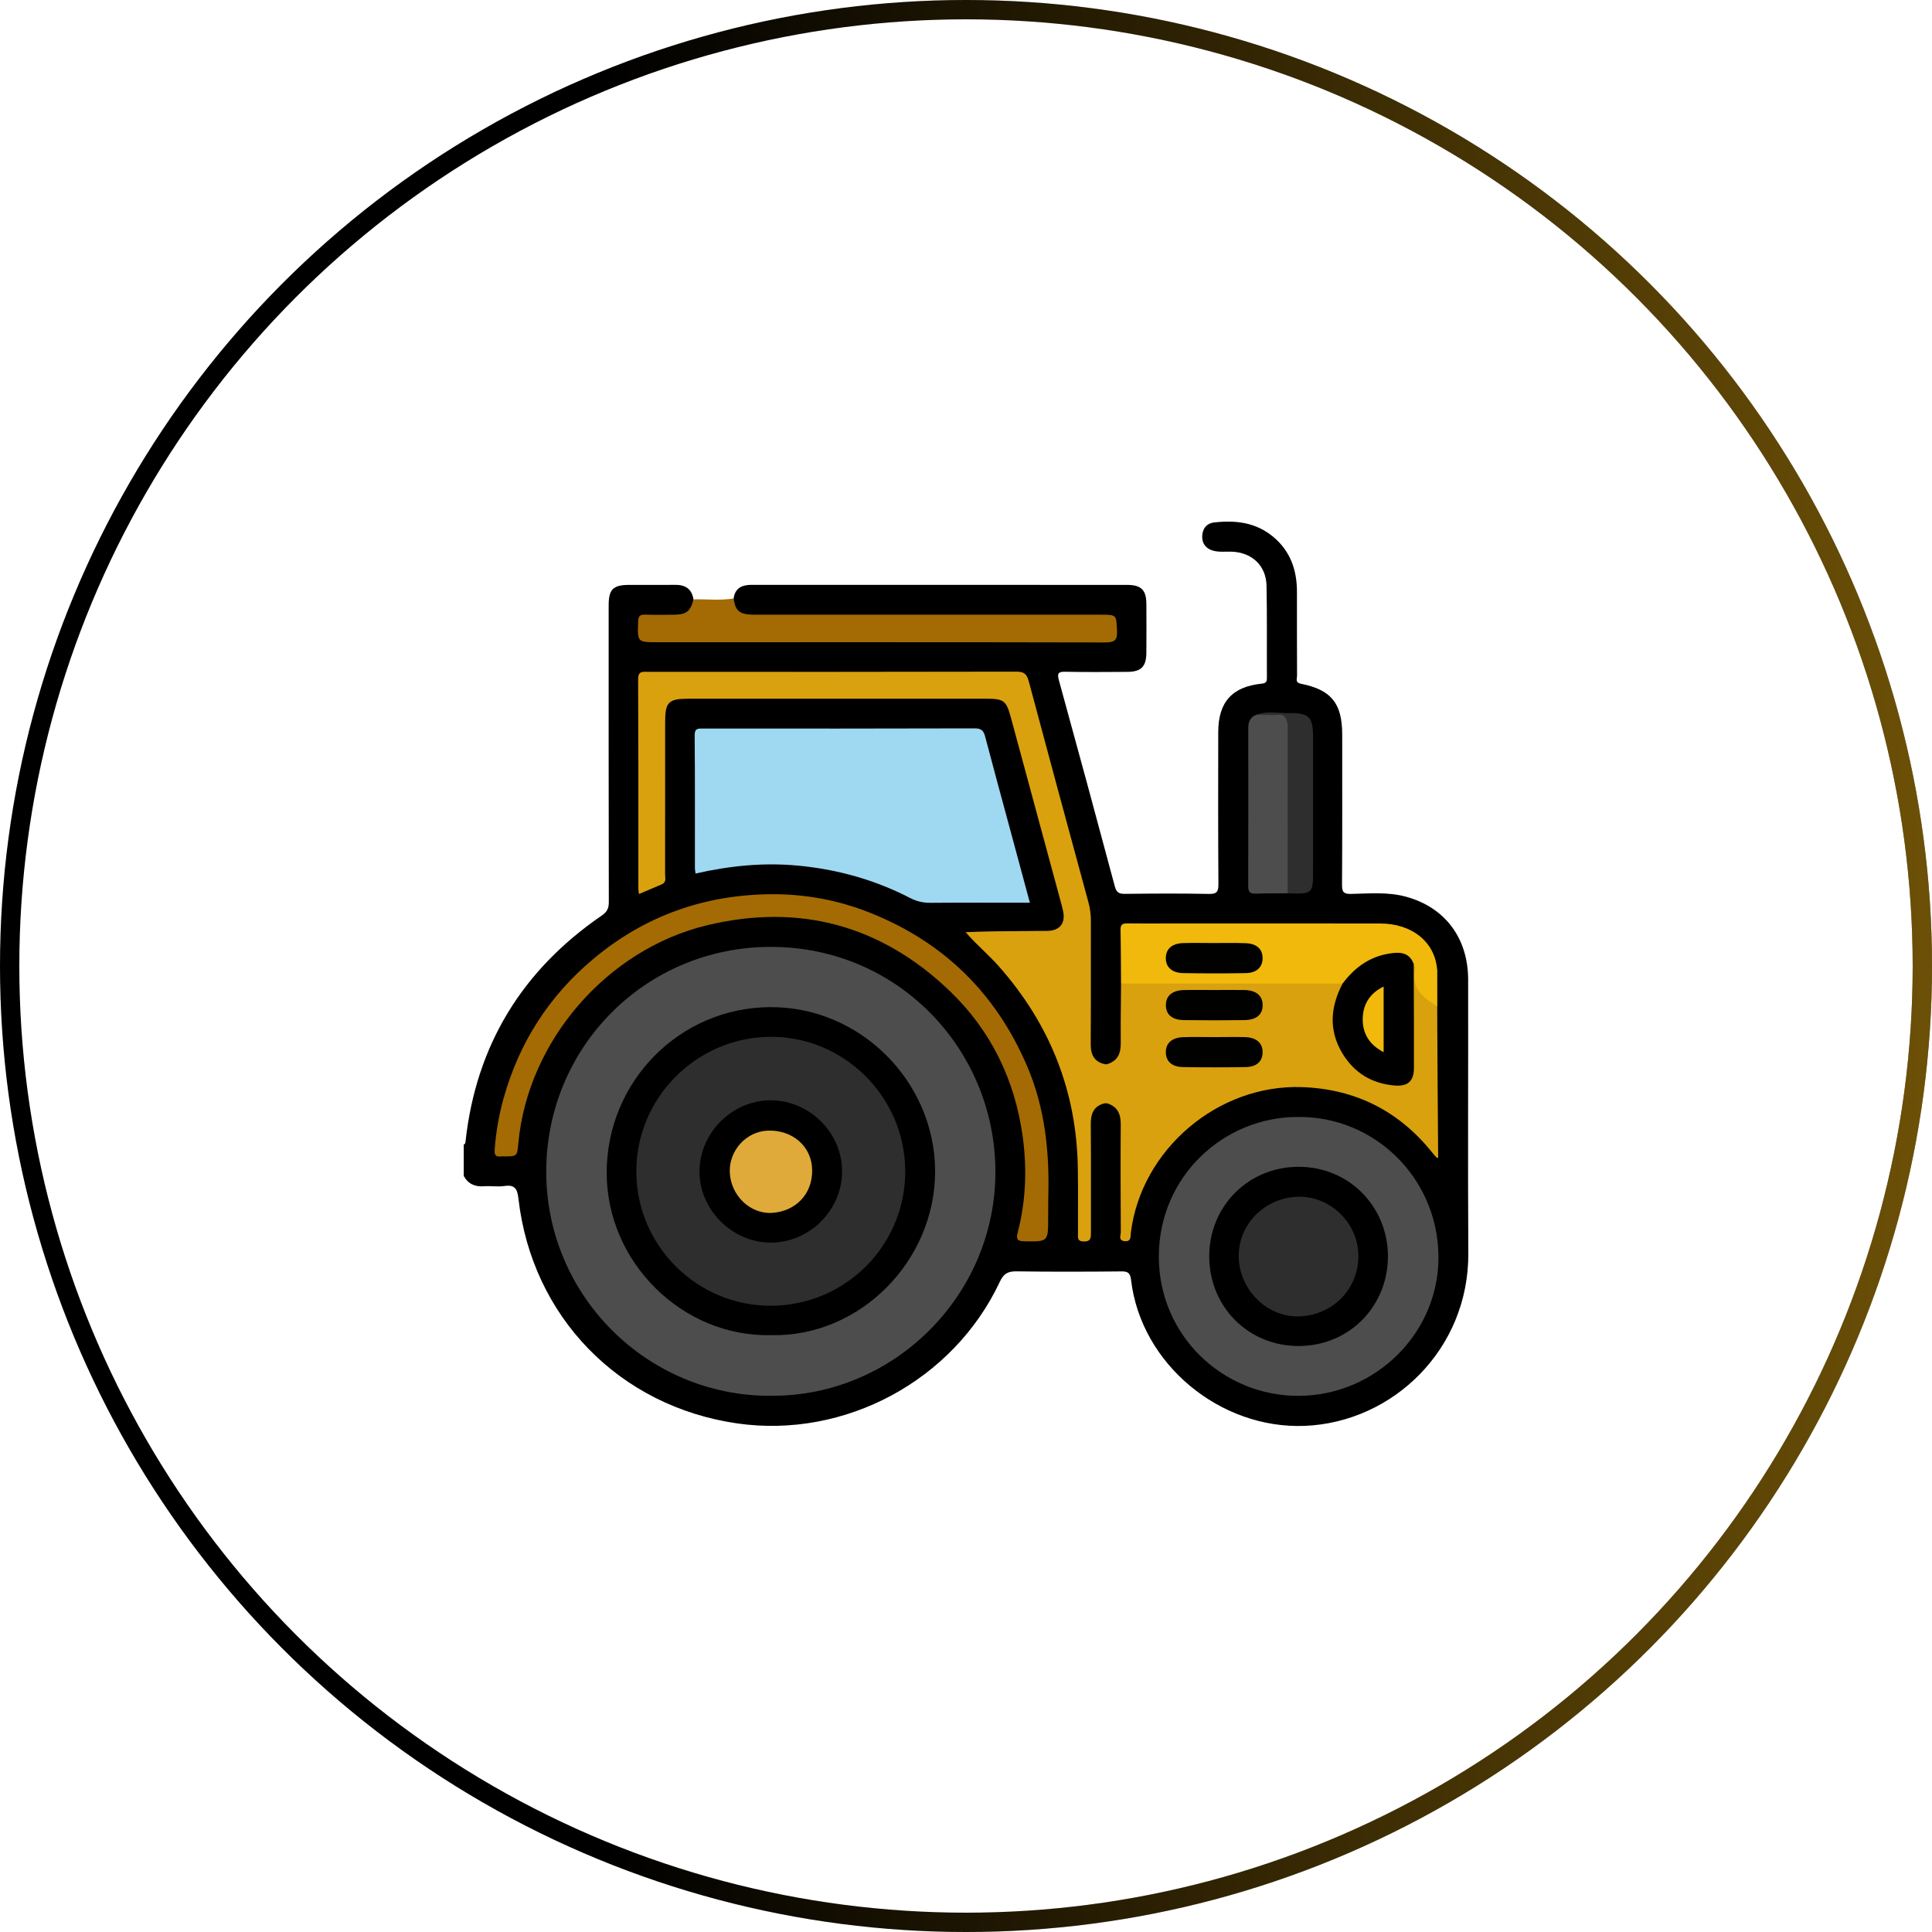 <svg width="100" height="100" viewBox="0 0 100 100" fill="none" xmlns="http://www.w3.org/2000/svg">
<circle cx="50" cy="50" r="49.5" stroke="black"/>
<circle cx="50" cy="50" r="49.5" stroke="url(#paint0_linear_1507:3673)"/>
<path d="M35.895 31.024C35.806 30.477 35.47 30.263 34.934 30.271C34.141 30.283 33.345 30.271 32.552 30.274C31.732 30.277 31.504 30.509 31.504 31.331C31.504 36.452 31.501 41.576 31.512 46.698C31.512 47.022 31.414 47.204 31.145 47.389C27.025 50.218 24.642 54.1 24.095 59.085C24.087 59.155 24.081 59.218 24.003 59.242C24.003 59.783 24.003 60.324 24.003 60.866C24.231 61.283 24.587 61.436 25.054 61.401C25.407 61.375 25.769 61.439 26.119 61.387C26.66 61.306 26.779 61.56 26.834 62.038C27.532 68.161 32.054 72.799 38.162 73.676C43.732 74.475 49.357 71.453 51.751 66.343C51.948 65.92 52.174 65.796 52.623 65.805C54.432 65.831 56.244 65.825 58.054 65.808C58.395 65.805 58.502 65.903 58.543 66.25C59.058 70.61 63.152 73.977 67.532 73.803C72.086 73.621 76.029 69.846 76 64.867C75.971 60.145 76 55.426 75.991 50.704C75.988 48.553 74.79 46.955 72.754 46.408C71.831 46.159 70.87 46.249 69.926 46.269C69.532 46.278 69.463 46.156 69.463 45.791C69.48 43.203 69.472 40.615 69.472 38.024C69.472 36.412 68.913 35.705 67.344 35.393C67.025 35.329 67.135 35.132 67.135 34.981C67.127 33.525 67.132 32.072 67.13 30.616C67.127 29.498 66.788 28.526 65.905 27.788C65.007 27.038 63.957 26.916 62.851 27.041C62.428 27.087 62.228 27.394 62.225 27.779C62.222 28.143 62.425 28.41 62.81 28.508C63.129 28.589 63.45 28.543 63.769 28.555C64.802 28.601 65.531 29.273 65.555 30.312C65.589 31.901 65.566 33.493 65.575 35.083C65.575 35.285 65.534 35.364 65.303 35.387C63.771 35.543 63.059 36.345 63.056 37.891C63.05 40.514 63.048 43.137 63.065 45.76C63.068 46.145 62.99 46.278 62.573 46.269C61.12 46.24 59.663 46.249 58.207 46.266C57.889 46.269 57.782 46.165 57.7 45.867C56.751 42.315 55.787 38.765 54.811 35.219C54.71 34.851 54.768 34.761 55.153 34.77C56.218 34.793 57.284 34.782 58.352 34.776C59.064 34.773 59.33 34.504 59.336 33.792C59.342 32.946 59.342 32.101 59.336 31.253C59.33 30.541 59.07 30.277 58.352 30.274C51.87 30.271 45.391 30.274 38.909 30.271C38.411 30.271 38.049 30.428 37.971 30.978C37.887 31.479 38.101 31.8 38.611 31.933C38.892 32.005 39.181 31.985 39.471 31.985C45.171 31.985 50.871 31.985 56.572 31.985C56.739 31.985 56.91 31.982 57.078 31.988C57.573 32.005 57.651 32.084 57.648 32.544C57.645 32.996 57.567 33.08 57.061 33.08C54.235 33.085 51.413 33.082 48.587 33.082C43.816 33.082 39.048 33.082 34.277 33.082C34.124 33.082 33.973 33.085 33.82 33.082C33.287 33.068 33.22 32.987 33.197 32.515C33.177 32.063 33.42 31.979 33.797 31.982C34.251 31.988 34.711 32.026 35.163 31.942C35.739 31.84 35.979 31.528 35.895 31.024Z" fill="black"/>
<path d="M35.895 31.024C35.745 31.632 35.536 31.806 34.911 31.817C34.404 31.826 33.895 31.829 33.388 31.814C33.13 31.806 33.041 31.884 33.032 32.156C32.989 33.242 32.98 33.242 34.063 33.242C41.781 33.242 49.496 33.236 57.211 33.253C57.712 33.253 57.842 33.12 57.816 32.634C57.776 31.817 57.805 31.817 56.965 31.817C50.993 31.817 45.017 31.817 39.045 31.817C38.292 31.817 38.064 31.635 37.971 30.978C37.282 31.091 36.587 31.004 35.895 31.024Z" fill="#A46B04"/>
<path d="M39.887 72.246C46.3 72.287 51.545 67.006 51.522 60.62C51.499 54.309 46.479 49.014 39.908 49.011C33.385 49.008 28.27 54.23 28.273 60.651C28.278 67.084 33.521 72.272 39.887 72.246Z" fill="#4D4D4D"/>
<path d="M36.002 45.215C37.762 44.813 39.514 44.636 41.303 44.804C43.347 44.998 45.281 45.537 47.102 46.478C47.443 46.654 47.779 46.732 48.161 46.73C49.852 46.715 51.54 46.724 53.306 46.724C52.961 45.441 52.646 44.275 52.33 43.105C51.881 41.443 51.427 39.784 50.99 38.12C50.909 37.816 50.79 37.7 50.448 37.7C45.761 37.714 41.077 37.712 36.39 37.709C36.141 37.709 35.953 37.683 35.956 38.059C35.976 40.361 35.965 42.659 35.968 44.961C35.97 45.036 35.991 45.117 36.002 45.215Z" fill="#9FD8F1"/>
<path d="M67.202 57.814C63.363 57.794 59.99 60.869 59.981 65.032C59.976 69.14 63.319 72.281 67.251 72.249C71.22 72.22 74.5 68.966 74.454 65.006C74.407 60.941 71.121 57.782 67.202 57.814Z" fill="#4D4D4D"/>
<path d="M54.258 61.98C54.328 59.641 54.093 57.351 53.161 55.177C51.548 51.416 48.85 48.767 45.043 47.248C43.405 46.593 41.691 46.275 39.945 46.284C36.48 46.304 33.377 47.398 30.704 49.639C28.42 51.553 26.883 53.95 26.075 56.816C25.826 57.696 25.67 58.59 25.603 59.505C25.58 59.824 25.687 59.89 25.957 59.855C25.988 59.85 26.023 59.855 26.058 59.855C26.767 59.858 26.767 59.858 26.831 59.161C27.317 53.889 31.408 49.138 36.602 47.89C41.378 46.744 45.596 47.89 49.137 51.272C51.279 53.319 52.53 55.88 52.935 58.831C53.164 60.507 53.1 62.171 52.672 63.81C52.579 64.166 52.683 64.244 53.025 64.25C54.252 64.267 54.252 64.276 54.252 63.049C54.258 62.693 54.258 62.336 54.258 61.98Z" fill="#A46B04"/>
<path d="M65.022 36.999C64.71 37.121 64.611 37.364 64.611 37.68C64.614 40.41 64.614 43.14 64.608 45.87C64.608 46.148 64.686 46.266 64.979 46.255C65.535 46.234 66.09 46.24 66.646 46.237C66.826 46.046 66.811 45.803 66.811 45.566C66.814 43.015 66.814 40.465 66.811 37.914C66.811 37.761 66.803 37.61 66.779 37.46C66.725 37.115 66.574 36.904 66.174 36.947C65.795 36.993 65.404 36.904 65.022 36.999Z" fill="#4D4D4D"/>
<path d="M65.023 36.999C65.393 36.999 65.767 37.028 66.137 36.994C66.484 36.962 66.58 37.161 66.635 37.425C66.658 37.538 66.652 37.659 66.652 37.778C66.652 40.598 66.652 43.418 66.65 46.237C67.964 46.278 67.964 46.278 67.964 44.984C67.964 42.705 67.964 40.427 67.964 38.149C67.964 37.112 67.761 36.895 66.719 36.91C66.152 36.921 65.578 36.785 65.023 36.999Z" fill="#2E2E2E"/>
<path fill-rule="evenodd" clip-rule="evenodd" d="M56.456 54.057C56.453 54.61 56.65 54.969 57.208 55.087C57.208 55.087 57.208 55.087 57.208 55.087V55.087C57.226 55.087 57.242 55.087 57.259 55.086C57.275 55.085 57.29 55.084 57.306 55.084L57.307 55.081C57.845 54.916 58.016 54.532 58.01 53.999C58.002 53.292 58.01 52.586 58.017 51.879C58.02 51.558 58.023 51.237 58.025 50.916C58.221 50.742 58.455 50.745 58.683 50.747C58.721 50.748 58.76 50.748 58.798 50.748C62.115 50.745 65.43 50.745 68.748 50.748L68.817 50.747H68.817C69.014 50.746 69.21 50.745 69.399 50.823C69.615 51.009 69.522 51.189 69.435 51.358C69.409 51.407 69.384 51.456 69.367 51.503C68.638 53.538 69.77 55.588 71.863 55.993C72.705 56.156 73.004 55.921 73.006 55.081C73.008 54.436 73.007 53.792 73.007 53.147V53.147C73.007 52.288 73.006 51.43 73.009 50.571C73.01 50.53 73.009 50.488 73.008 50.446C73.004 50.252 73 50.057 73.134 49.888C73.438 49.934 73.409 50.175 73.387 50.357L73.383 50.397C73.322 50.947 73.507 51.35 73.994 51.613C74.036 51.636 74.067 51.675 74.097 51.711C74.132 51.755 74.165 51.795 74.211 51.801C74.253 51.592 74.24 51.378 74.226 51.165C74.204 50.828 74.182 50.492 74.384 50.175C74.396 50.208 74.392 50.247 74.388 50.284C74.386 50.301 74.384 50.317 74.384 50.332C74.387 53.537 74.439 59.931 74.439 59.931C74.42 59.928 74.405 59.928 74.393 59.928H74.393C74.378 59.927 74.369 59.927 74.364 59.922L74.359 59.916L74.359 59.916C74.294 59.846 74.226 59.772 74.164 59.696C72.433 57.519 70.187 56.37 67.396 56.269C63.056 56.112 59.073 59.485 58.534 63.795C58.53 63.831 58.528 63.867 58.526 63.905C58.516 64.086 58.506 64.271 58.213 64.244C57.944 64.219 57.973 64.046 57.999 63.894L57.999 63.894C58.006 63.852 58.013 63.811 58.013 63.775C58.002 61.914 57.996 60.055 58.01 58.194C58.013 57.659 57.843 57.277 57.31 57.109V57.111C57.293 57.109 57.276 57.109 57.259 57.108L57.259 57.108C57.242 57.107 57.225 57.107 57.208 57.105V57.1C56.626 57.228 56.453 57.618 56.459 58.182C56.469 59.33 56.468 60.477 56.467 61.625C56.466 62.355 56.465 63.085 56.467 63.816C56.467 64.082 56.456 64.264 56.1 64.259C55.781 64.256 55.787 64.083 55.794 63.899C55.795 63.872 55.796 63.845 55.796 63.819C55.795 63.436 55.796 63.052 55.797 62.669C55.8 61.902 55.802 61.134 55.787 60.368C55.706 56.425 54.322 52.991 51.717 50.035C51.46 49.743 51.181 49.473 50.901 49.2C50.589 48.897 50.275 48.592 49.982 48.249C51.034 48.202 52.077 48.196 53.118 48.191C53.479 48.188 53.84 48.187 54.2 48.183C54.878 48.174 55.173 47.766 55.014 47.109L55.014 47.108C54.991 47.01 54.968 46.912 54.942 46.813C54.07 43.588 53.196 40.36 52.322 37.135C52.087 36.267 51.96 36.166 51.056 36.166H35.626C34.601 36.166 34.428 36.339 34.428 37.379C34.428 38.035 34.428 38.691 34.428 39.346C34.428 41.312 34.429 43.278 34.425 45.244C34.425 45.282 34.428 45.321 34.431 45.36C34.446 45.519 34.46 45.686 34.251 45.774C34.075 45.848 33.899 45.923 33.72 45.999C33.509 46.089 33.294 46.181 33.07 46.275C33.064 46.226 33.059 46.187 33.054 46.153C33.046 46.099 33.041 46.059 33.041 46.02C33.041 45.296 33.041 44.572 33.041 43.849C33.042 40.953 33.043 38.056 33.029 35.161C33.027 34.765 33.214 34.768 33.456 34.772C33.481 34.773 33.507 34.773 33.533 34.773C39.893 34.776 46.257 34.779 52.617 34.764C53.025 34.764 53.153 34.906 53.251 35.271C54.27 39.09 55.303 42.899 56.34 46.712C56.424 47.025 56.464 47.337 56.464 47.662C56.462 48.514 56.462 49.367 56.463 50.22C56.464 51.499 56.464 52.778 56.456 54.057Z" fill="#DAA10E"/>
<path d="M73.174 49.902C73.2 49.98 73.266 50.064 73.249 50.131C73.017 51.086 73.582 51.605 74.384 52.085C74.384 51.431 74.384 50.806 74.384 50.18C74.274 48.765 73.098 47.803 71.44 47.8C67.754 47.795 64.072 47.798 60.386 47.798C59.712 47.798 59.035 47.806 58.36 47.795C58.111 47.789 57.992 47.847 57.998 48.128C58.018 49.057 58.016 49.986 58.024 50.913C61.846 50.913 65.667 50.913 69.485 50.913C69.755 50.93 69.844 50.69 69.983 50.542C70.435 50.059 70.974 49.743 71.605 49.549C72.213 49.367 72.734 49.416 73.174 49.902Z" fill="#F0B90B"/>
<path d="M39.925 69.108C44.531 69.203 48.424 65.243 48.401 60.594C48.378 55.982 44.528 52.094 39.846 52.129C35.162 52.163 31.405 55.982 31.402 60.698C31.402 65.344 35.33 69.221 39.925 69.108Z" fill="black"/>
<path d="M71.84 65C71.825 62.49 69.868 60.397 67.222 60.394C64.617 60.388 62.556 62.446 62.59 65.092C62.625 67.704 64.675 69.687 67.237 69.669C69.889 69.652 71.849 67.568 71.84 65Z" fill="black"/>
<path d="M73.174 49.902C72.995 49.404 72.63 49.274 72.132 49.326C70.997 49.442 70.152 50.021 69.489 50.916C68.861 52.117 68.762 53.324 69.483 54.523C70.091 55.53 71 56.08 72.167 56.185C72.87 56.245 73.183 55.97 73.186 55.27C73.192 53.478 73.18 51.691 73.174 49.902Z" fill="black"/>
<path d="M62.833 51.243C62.309 51.243 61.788 51.231 61.264 51.246C60.665 51.263 60.344 51.553 60.346 52.03C60.349 52.511 60.665 52.792 61.276 52.8C62.321 52.815 63.366 52.815 64.414 52.8C65.051 52.792 65.372 52.496 65.355 51.993C65.337 51.521 65.01 51.254 64.402 51.243C63.878 51.234 63.354 51.243 62.833 51.243Z" fill="#010100"/>
<path d="M62.818 53.68C62.294 53.68 61.773 53.666 61.249 53.683C60.653 53.703 60.334 53.999 60.343 54.479C60.355 54.94 60.659 55.223 61.238 55.232C62.318 55.249 63.397 55.249 64.474 55.232C65.05 55.221 65.349 54.934 65.352 54.465C65.354 53.984 65.033 53.698 64.434 53.68C63.898 53.669 63.357 53.68 62.818 53.68Z" fill="#010100"/>
<path d="M62.81 48.811C62.286 48.811 61.765 48.797 61.241 48.814C60.667 48.834 60.355 49.109 60.343 49.566C60.329 50.047 60.65 50.357 61.244 50.368C62.323 50.386 63.403 50.389 64.48 50.368C65.048 50.357 65.352 50.059 65.352 49.593C65.352 49.127 65.048 48.84 64.477 48.82C63.924 48.797 63.368 48.811 62.81 48.811Z" fill="#010100"/>
<path d="M39.933 67.585C43.789 67.559 46.879 64.432 46.855 60.585C46.829 56.752 43.659 53.622 39.838 53.666C36.002 53.709 32.896 56.876 32.936 60.706C32.977 64.525 36.115 67.611 39.933 67.585Z" fill="#2E2E2E"/>
<path d="M67.104 61.946C65.344 62.044 64.015 63.492 64.122 65.197C64.229 66.867 65.668 68.207 67.278 68.135C69.078 68.054 70.407 66.595 70.303 64.82C70.204 63.173 68.737 61.856 67.104 61.946Z" fill="#2E2E2E"/>
<path d="M71.617 54.459C71.617 53.292 71.617 52.204 71.617 51.063C70.879 51.419 70.546 52.007 70.534 52.737C70.523 53.489 70.876 54.08 71.617 54.459Z" fill="#F0B90B"/>
<path d="M39.89 64.317C41.893 64.322 43.578 62.649 43.587 60.64C43.596 58.648 41.914 56.96 39.904 56.952C37.91 56.94 36.213 58.625 36.205 60.625C36.199 62.617 37.889 64.311 39.89 64.317Z" fill="black"/>
<path d="M37.774 60.683C37.823 61.879 38.836 62.863 39.988 62.776C41.155 62.69 42.052 61.841 42.038 60.562C42.023 59.331 41.007 58.474 39.739 58.521C38.625 58.564 37.727 59.551 37.774 60.683Z" fill="#E0AA3A"/>
<defs>
<linearGradient id="paint0_linear_1507:3673" x1="100" y1="50" x2="3.48559e-07" y2="50" gradientUnits="userSpaceOnUse">
<stop stop-color="#DAA10E" stop-opacity="0.5"/>
<stop offset="0.37" stop-color="#DAA10E" stop-opacity="0.219"/>
<stop offset="0.688" stop-color="#DAA10E" stop-opacity="0"/>
</linearGradient>
</defs>
</svg>
